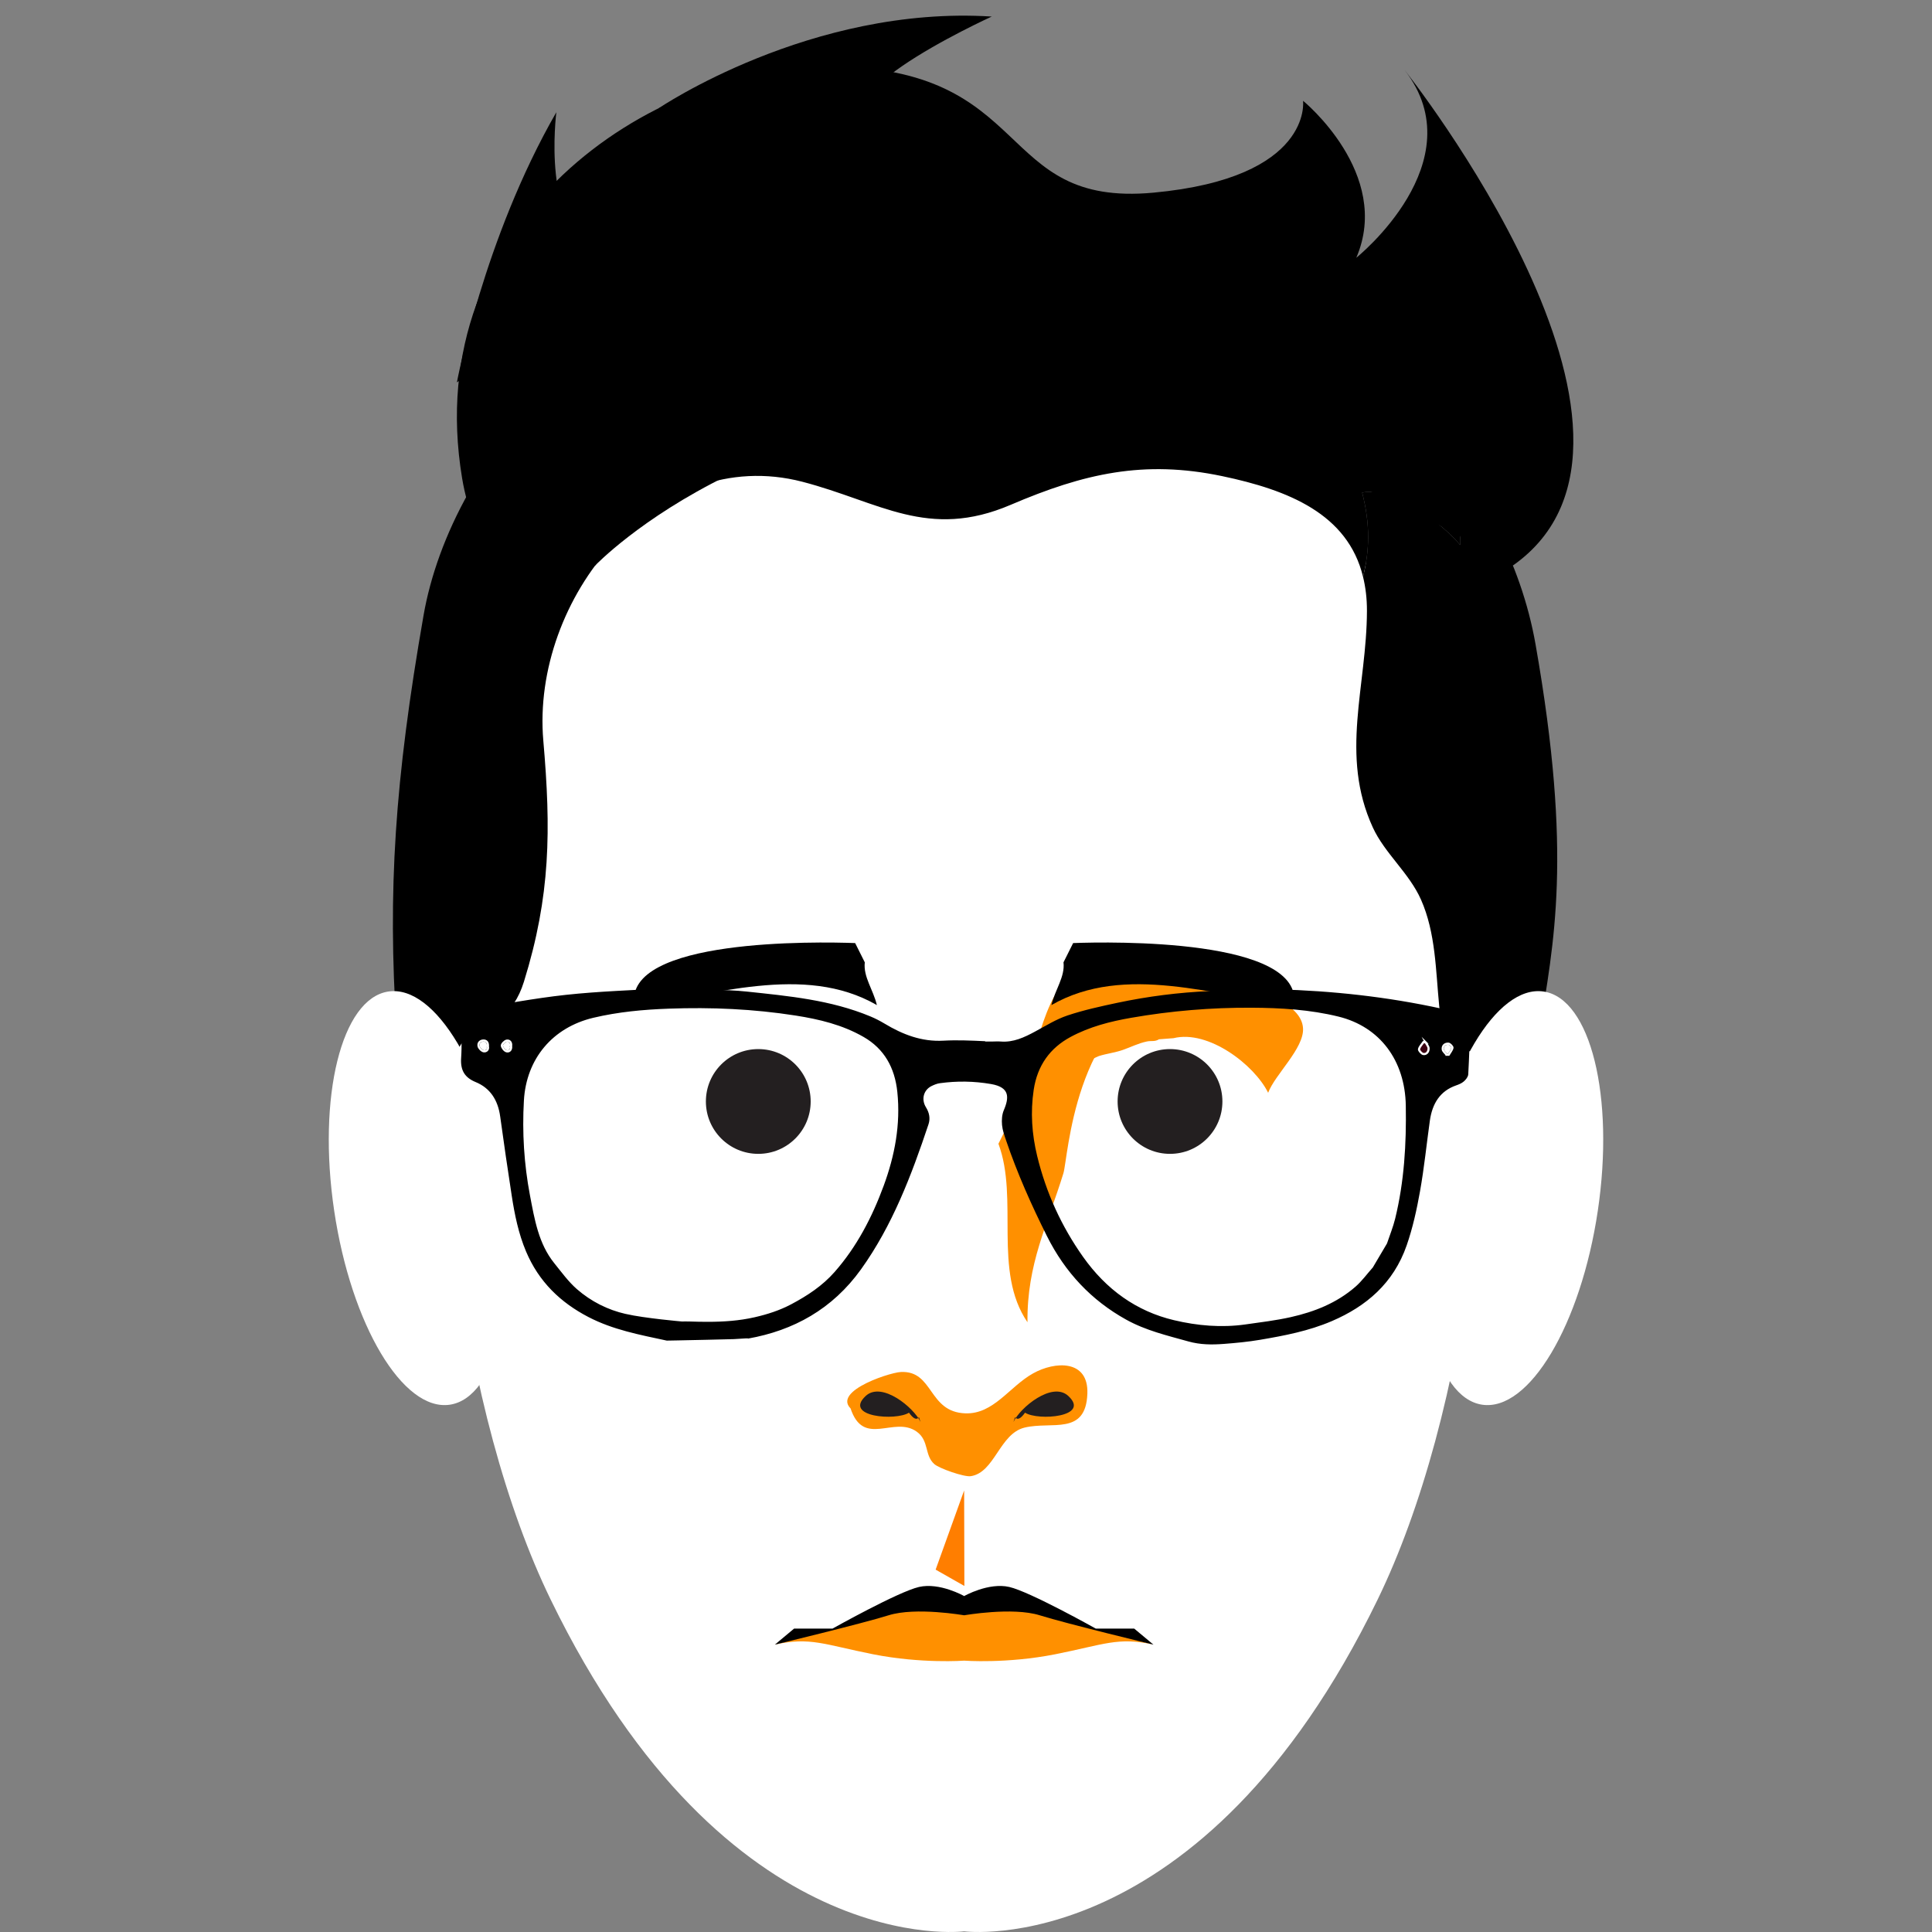 <?xml version="1.0" encoding="UTF-8" standalone="no"?><!DOCTYPE svg PUBLIC "-//W3C//DTD SVG 1.1//EN" "http://www.w3.org/Graphics/SVG/1.1/DTD/svg11.dtd"><svg width="100%" height="100%" viewBox="0 0 450 450" version="1.1" xmlns="http://www.w3.org/2000/svg" xmlns:xlink="http://www.w3.org/1999/xlink" xml:space="preserve" style="fill-rule:evenodd;clip-rule:evenodd;stroke-miterlimit:10;"><rect x="0" y="0" width="450" height="450" fill="#808080" stroke="none"/><path d="M224.57,78.732c-140.238,0 -137.406,209.316 -96.313,293.833c41.092,84.521 96.313,77.28 96.313,77.28c0,0 55.217,7.241 96.309,-77.28c41.093,-84.517 43.928,-293.833 -96.309,-293.833" style="fill:#fff;fill-rule:nonzero;"/><path d="M188.823,256.554c0,6.741 -5.465,12.202 -12.203,12.202c-6.742,0 -12.206,-5.461 -12.206,-12.202c0,-6.746 5.464,-12.203 12.206,-12.203c6.738,0 12.203,5.457 12.203,12.203" style="fill:#231f20;fill-rule:nonzero;"/><path d="M260.313,256.554c0,6.741 5.465,12.202 12.203,12.202c6.745,0 12.206,-5.461 12.206,-12.202c0,-6.746 -5.461,-12.203 -12.206,-12.203c-6.738,0 -12.203,5.457 -12.203,12.203" style="fill:#231f20;fill-rule:nonzero;"/><g><clipPath id="_clip1"><rect x="180.476" y="371.754" width="88.185" height="15.16"/></clipPath><g clip-path="url(#_clip1)"><path d="M249.243,377.864l-17.511,-6.11l-7.162,4.48l-7.163,-4.48l-17.514,6.11l-19.415,5.204c8.2,-1.865 11.561,0 22.854,2.237c11.293,2.24 21.238,1.491 21.238,1.491c0,0 9.941,0.749 21.234,-1.491c11.293,-2.237 14.654,-4.102 22.858,-2.237l-19.419,-5.204Z" style="fill:#ff9000;fill-rule:nonzero;"/></g></g><g><clipPath id="_clip2"><rect x="180.476" y="369.403" width="88.185" height="13.666"/></clipPath><g clip-path="url(#_clip2)"><path d="M264.183,379.337l-8.95,0c0,0 -15.291,-8.582 -20.143,-9.702c-4.851,-1.116 -10.519,2.119 -10.519,2.119c0,0 -5.675,-3.235 -10.526,-2.119c-4.851,1.12 -20.14,9.702 -20.14,9.702l-8.953,0l-4.476,3.732c0,0 20.143,-4.852 26.485,-6.835c6.342,-1.987 17.61,0 17.61,0c0,0 11.261,-1.987 17.607,0c6.342,1.983 26.482,6.835 26.482,6.835l-4.477,-3.732Z" style="fill-rule:nonzero;"/></g></g><path d="M198.073,327.932c3.039,9.392 10.155,1.716 15.463,5.54c2.903,2.094 1.762,5.479 4.077,7.537c1.145,1.02 6.949,3.053 8.49,2.822c5.589,-0.832 6.702,-9.878 12.523,-11.311c6.328,-1.552 14.293,1.954 14.643,-7.93c0.285,-7.972 -7.555,-7.548 -12.638,-4.705c-5.536,3.093 -9.189,9.542 -15.788,9.31c-8.725,-0.3 -7.33,-10.041 -15.06,-9.627c-2.892,0.16 -18.291,5.268 -10.037,9.62" style="fill:#ff9000;fill-rule:nonzero;"/><path d="M214.417,331.221c-1.53,-3.35 -9.039,-9.56 -12.784,-6.071c-5.254,4.89 7.041,5.843 10.084,3.891c0.913,1.259 1.68,1.841 2.329,1.06" style="fill:#231f20;fill-rule:nonzero;"/><path d="M236.049,331.221c1.53,-3.35 9.039,-9.56 12.784,-6.071c5.255,4.89 -7.041,5.843 -10.08,3.891c-0.913,1.259 -1.68,1.841 -2.333,1.06" style="fill:#231f20;fill-rule:nonzero;"/><path d="M224.622,369.403l-0.054,-22.252l-6.641,18.446l6.695,3.806Z" style="fill:#ff7e00;fill-rule:nonzero;"/><path d="M232.555,266.401c4.801,12.92 -1.359,29.653 6.763,41.574c-0.135,-13.662 4.641,-22.583 8.365,-34.682c1.127,-3.653 2.44,-35.795 24.827,-43.65c11.118,-3.899 -13.669,-8.243 -22.187,-2.825c-7.459,3.742 -9.856,22.379 -12.538,29.118" style="fill:#ff9000;fill-rule:nonzero;"/><path d="M273.334,241.812c8.129,-2.008 18.827,6.203 22.041,12.716c1.576,-4.244 8.397,-10.348 8.126,-15.02c-0.343,-5.904 -10.37,-8.615 -15.403,-10.634c-5.525,-2.218 -10.672,-5.108 -16.843,-4.227c-5.03,0.724 -10.302,4.766 -13.473,8.579c-1.441,1.734 -8.24,13.141 -5.254,14.061c0.592,0.186 2.825,-1.123 3.428,-1.312c1.822,-0.575 3.741,-0.789 5.539,-1.413c1.98,-0.692 3.549,-1.534 5.611,-1.976c1.106,-0.235 1.834,0.111 2.847,-0.514" style="fill:#ff9000;fill-rule:nonzero;"/><path d="M247.71,224.147c0.382,3.382 -1.94,6.31 -2.818,9.956c17.09,-9.831 38.117,-2.016 56.498,-0.032c2.422,-15.567 -42.654,-14.739 -51.436,-14.411" style="fill-rule:nonzero;"/><path d="M201.426,224.147c-0.382,3.382 1.94,6.31 2.818,9.956c-17.09,-9.831 -38.117,-2.016 -56.498,-0.032c-2.419,-15.567 42.654,-14.739 51.436,-14.411" style="fill-rule:nonzero;"/><g><clipPath id="_clip3"><rect x="76.578" y="3.647" width="296.844" height="464.908"/></clipPath><g clip-path="url(#_clip3)"><path d="M219.972,56.358c-78.375,0 -115.062,51.151 -121.311,86.932c-6.735,38.563 -8.383,64.203 -6.307,96.22c8.557,1.937 10.305,7.402 15.278,14.008c-5.7,-17.717 9.392,-8.728 14.4,-24.855c6.221,-20.039 6.32,-35.388 4.519,-56.12c-2.871,-32.97 26.064,-69.225 60.333,-60.333c18.006,4.68 29.253,13.623 48.543,5.365c17.069,-7.305 31.023,-10.497 49.25,-6.674c15.403,3.236 29.236,8.786 32.799,23.436c1.53,-6.032 1.709,-12.289 -0.207,-19.601c7.102,-1.459 18.588,7.052 22.833,12.21c0.563,-5.618 -4.855,-11.45 -8.247,-15.577c4.523,0.592 11.179,7.037 16.169,10.965c-19.654,-37.108 -64.813,-65.976 -128.052,-65.976" style="fill-rule:nonzero;"/><path d="M340.101,126.946c-4.245,-5.158 -15.731,-13.669 -22.829,-12.21c1.912,7.312 1.733,13.569 0.203,19.601c0.585,2.397 0.92,5.008 0.913,7.915c-0.039,17.621 -6.374,33.612 1.37,50.48c2.772,6.036 8.468,10.602 11.218,16.805c3.439,7.751 3.428,16.54 4.238,24.709c1.562,15.698 8.557,4.28 12.813,19.272c0.984,-17.578 7.772,3.927 10.469,-12.848c3.392,-21.138 7.862,-41.139 -0.831,-90.563c-1.677,-9.542 -4.937,-18.891 -9.638,-27.773c-4.994,-3.931 -11.65,-10.373 -16.173,-10.965c3.392,4.127 8.814,9.959 8.247,15.577" style="fill-rule:nonzero;"/><path d="M117.407,276.12c3.953,26.575 -1.701,49.436 -12.627,51.062c-10.926,1.627 -22.986,-18.598 -26.942,-45.176c-3.952,-26.575 1.698,-49.436 12.628,-51.062c10.925,-1.627 22.989,18.602 26.941,45.176" style="fill:#fff;fill-rule:nonzero;"/><path d="M332.592,276.12c-3.952,26.575 1.702,49.436 12.628,51.062c10.926,1.627 22.986,-18.598 26.941,-45.176c3.953,-26.575 -1.697,-49.436 -12.627,-51.062c-10.926,-1.627 -22.989,18.602 -26.942,45.176" style="fill:#fff;fill-rule:nonzero;"/><path d="M138.622,131.729c0,0 -25.715,11.393 -30.991,-20.361c-10.009,-60.25 44.096,-96.081 85.266,-95.921c48.498,0.189 38.549,32.885 75.764,29.428c37.215,-3.453 34.846,-21.402 34.846,-21.402c0,0 20.81,16.958 12.403,36.562c0,0 27.844,-22.294 11.272,-43.696c0,0 67.855,85.423 25.194,115.39c0,0 -53.602,-32.182 -92.062,-36.024c-79.837,-7.965 -121.692,36.024 -121.692,36.024" style="fill-rule:nonzero;"/><path d="M106.421,89.057c0,0 6.217,-33.48 23.16,-62.908c0,0 -3.567,28.315 9.81,30.209c13.376,1.894 -32.97,32.699 -32.97,32.699" style="fill-rule:nonzero;"/><path d="M153.353,25.255c0,0 35.481,-24.074 77.643,-21.399c0,0 -48.501,22.083 -21.206,25.861c27.295,3.777 -56.437,-4.462 -56.437,-4.462" style="fill-rule:nonzero;"/></g></g><path d="M336.919,245.665c0.171,-0.004 0.339,-0.004 0.51,-0.004c0.31,-0.531 0.767,-1.038 0.878,-1.612c0.046,-0.257 -0.578,-0.928 -0.928,-0.956c-0.756,-0.054 -1.448,0.403 -1.334,1.337c0.057,0.443 0.571,0.824 0.874,1.235Zm-217.874,-2.019c0.118,-0.881 -0.378,-1.388 -1.059,-1.252c-0.443,0.085 -1.124,0.799 -1.088,1.155c0.05,0.493 0.617,1.192 1.077,1.309c0.663,0.172 1.177,-0.335 1.07,-1.212Zm213.023,-0.853c-0.171,-0.021 -0.343,-0.039 -0.514,-0.064c-0.367,0.546 -0.906,1.052 -1.038,1.659c-0.064,0.292 0.592,1.045 0.992,1.109c0.767,0.128 1.262,-0.539 1.234,-1.323c-0.021,-0.471 -0.439,-0.921 -0.674,-1.381Zm-218.42,0.974c0.075,-0.977 -0.349,-1.395 -0.991,-1.409c-0.753,-0.018 -1.367,0.51 -1.192,1.309c0.104,0.489 0.728,1.117 1.188,1.191c0.653,0.115 1.159,-0.399 0.995,-1.091Zm32.043,62.523c4.537,1.024 13.098,1.758 13.098,1.758c0.628,0 1.255,-0.018 1.883,0.004c1.408,0.046 2.815,0.079 4.22,0.076c3.67,-0.005 7.325,-0.244 10.954,-1.075c2.979,-0.681 5.857,-1.605 8.597,-3.06c3.742,-1.991 7.262,-4.288 10.145,-7.566c5.15,-5.854 8.746,-12.738 11.475,-20.157c2.593,-7.049 3.98,-14.333 3.192,-21.948c-0.596,-5.754 -3.107,-10.205 -7.969,-13.006c-4.997,-2.871 -10.433,-4.162 -15.976,-5.029c-9.795,-1.53 -19.644,-1.962 -29.525,-1.602c-5.921,0.211 -11.821,0.753 -17.621,2.126c-9.616,2.272 -15.827,9.663 -16.387,19.519c-0.424,7.427 0.029,14.81 1.409,22.094c1.067,5.633 2.023,11.361 5.7,15.927c1.695,2.104 3.318,4.348 5.308,6.089c3.346,2.921 7.281,4.894 11.497,5.85Zm174.27,-10.933c1.106,-1.876 2.212,-3.746 3.321,-5.618c0.646,-1.937 1.434,-3.838 1.919,-5.822c2.119,-8.653 2.636,-17.489 2.486,-26.392c-0.174,-10.658 -6.121,-18.577 -15.844,-20.978c-6.681,-1.644 -13.487,-2.044 -20.307,-2.083c-9.435,-0.05 -18.82,0.731 -28.137,2.358c-4.901,0.856 -9.709,2.08 -14.172,4.487c-4.84,2.611 -7.84,6.731 -8.707,12.503c-0.785,5.225 -0.428,10.39 0.813,15.495c2.094,8.621 5.7,16.472 10.716,23.56c5.432,7.676 12.52,12.781 21.341,14.871c5.501,1.306 11.097,1.787 16.722,0.995c3.542,-0.503 7.106,-0.924 10.594,-1.708c5.508,-1.242 10.766,-3.293 15.192,-7.156c1.502,-1.313 2.715,-3 4.063,-4.512Zm-145.82,16.187c-0.513,0.089 -19.319,0.489 -18.83,0.453c-6.331,-1.363 -12.467,-2.508 -18.145,-5.461c-6.421,-3.335 -11.454,-8.119 -14.418,-15.16c-1.741,-4.131 -2.636,-8.522 -3.318,-12.966c-0.934,-6.121 -1.844,-12.249 -2.679,-18.388c-0.535,-3.935 -2.418,-6.799 -5.846,-8.208c-2.483,-1.02 -3.442,-2.607 -3.249,-5.4c0.196,-2.854 0.039,-5.729 0.117,-8.593c0.047,-1.827 0.296,-2.169 1.969,-2.44c7.348,-1.195 14.682,-2.608 22.073,-3.41c7.694,-0.835 15.445,-1.06 23.175,-1.545c0.325,-0.021 0.656,-0.003 0.984,0.022c-6.078,0.36 -12.152,0.724 -18.227,1.084c0.004,0.082 0.007,0.164 0.014,0.243c2.583,-0.157 5.169,-0.354 7.755,-0.475c4.016,-0.189 8.036,-0.453 12.053,-0.463c5.468,-0.011 10.976,-0.204 16.401,0.374c9.695,1.034 19.455,1.93 28.672,5.764c1.106,0.461 2.186,1.017 3.221,1.634c4.312,2.604 8.807,4.32 13.879,4.034c3.232,-0.178 6.478,-0.028 9.72,0.125l-11.222,0c0,0.025 0,0.05 0,0.079c4.281,0 8.554,0 12.835,-0.004c0.667,0 1.341,-0.061 2.008,-0.003c2.989,0.239 5.582,-0.974 8.158,-2.369c2.461,-1.327 4.883,-2.85 7.49,-3.717c3.789,-1.259 7.709,-2.119 11.607,-2.943c7.06,-1.494 14.197,-2.4 21.388,-2.721c5.244,-0.236 10.498,-0.546 15.738,-0.407c12.863,0.343 25.636,1.737 38.26,4.498c1.566,0.343 3.121,0.746 4.691,1.045c1.12,0.218 1.805,0.849 1.772,2.066c-0.103,3.973 -0.235,7.947 -0.453,11.913c-0.028,0.528 -0.52,1.128 -0.948,1.495c-0.478,0.414 -1.106,0.667 -1.702,0.874c-3.852,1.338 -5.721,4.352 -6.296,8.454c-0.763,5.464 -1.316,10.972 -2.283,16.394c-0.756,4.245 -1.69,8.507 -3.092,12.545c-3.043,8.786 -9.356,14.104 -17.297,17.511c-5.368,2.304 -11.008,3.378 -16.668,4.341c-2.79,0.474 -5.618,0.742 -8.44,0.956c-2.725,0.207 -5.4,0.203 -8.147,-0.571c-4.937,-1.381 -9.909,-2.536 -14.482,-5.083c-7.972,-4.434 -14.083,-10.883 -18.306,-19.333c-3.599,-7.199 -6.881,-14.557 -9.496,-22.237c-0.392,-1.156 -0.824,-2.34 -0.934,-3.542c-0.1,-1.095 -0.025,-2.347 0.396,-3.325c1.291,-3.01 1.473,-5.643 -3.164,-6.438c-4.017,-0.692 -8.001,-0.746 -12.007,-0.193c-0.688,0.093 -1.373,0.375 -2.008,0.685c-1.987,0.985 -2.618,3.332 -1.398,5.301c0.735,1.184 1.002,2.447 0.57,3.745c-3.973,11.907 -8.425,23.599 -15.694,33.73c-6.603,9.192 -15.599,14.164 -26.197,16.03Z" style="fill-rule:nonzero;stroke:#000;stroke-width:0.5px;"/><path d="M113.649,243.766c0.16,0.692 -0.343,1.206 -0.995,1.095c-0.464,-0.078 -1.085,-0.706 -1.188,-1.191c-0.175,-0.803 0.439,-1.327 1.191,-1.313c0.639,0.014 1.067,0.435 0.992,1.409Z" style="fill:none;stroke:#fff;stroke-width:0.5px;"/><path d="M332.066,242.794c0.236,0.46 0.657,0.91 0.675,1.381c0.032,0.781 -0.464,1.451 -1.235,1.323c-0.399,-0.068 -1.056,-0.82 -0.991,-1.113c0.135,-0.606 0.67,-1.109 1.038,-1.659c0.171,0.025 0.342,0.047 0.513,0.068Z" style="fill:#3b0111;fill-rule:nonzero;stroke:#fff;stroke-width:0.5px;"/><path d="M119.046,243.644c0.107,0.878 -0.406,1.388 -1.073,1.217c-0.457,-0.118 -1.024,-0.821 -1.077,-1.309c-0.036,-0.361 0.649,-1.071 1.091,-1.16c0.681,-0.135 1.174,0.371 1.059,1.252Z" style="fill:none;stroke:#fff;stroke-width:0.5px;"/><path d="M336.919,245.665c-0.303,-0.411 -0.817,-0.792 -0.874,-1.235c-0.114,-0.934 0.578,-1.391 1.334,-1.337c0.35,0.028 0.974,0.699 0.928,0.956c-0.111,0.574 -0.568,1.081 -0.878,1.612c-0.171,0 -0.339,0 -0.51,0.004Z" style="fill:none;stroke:#fff;stroke-width:0.5px;"/></svg>